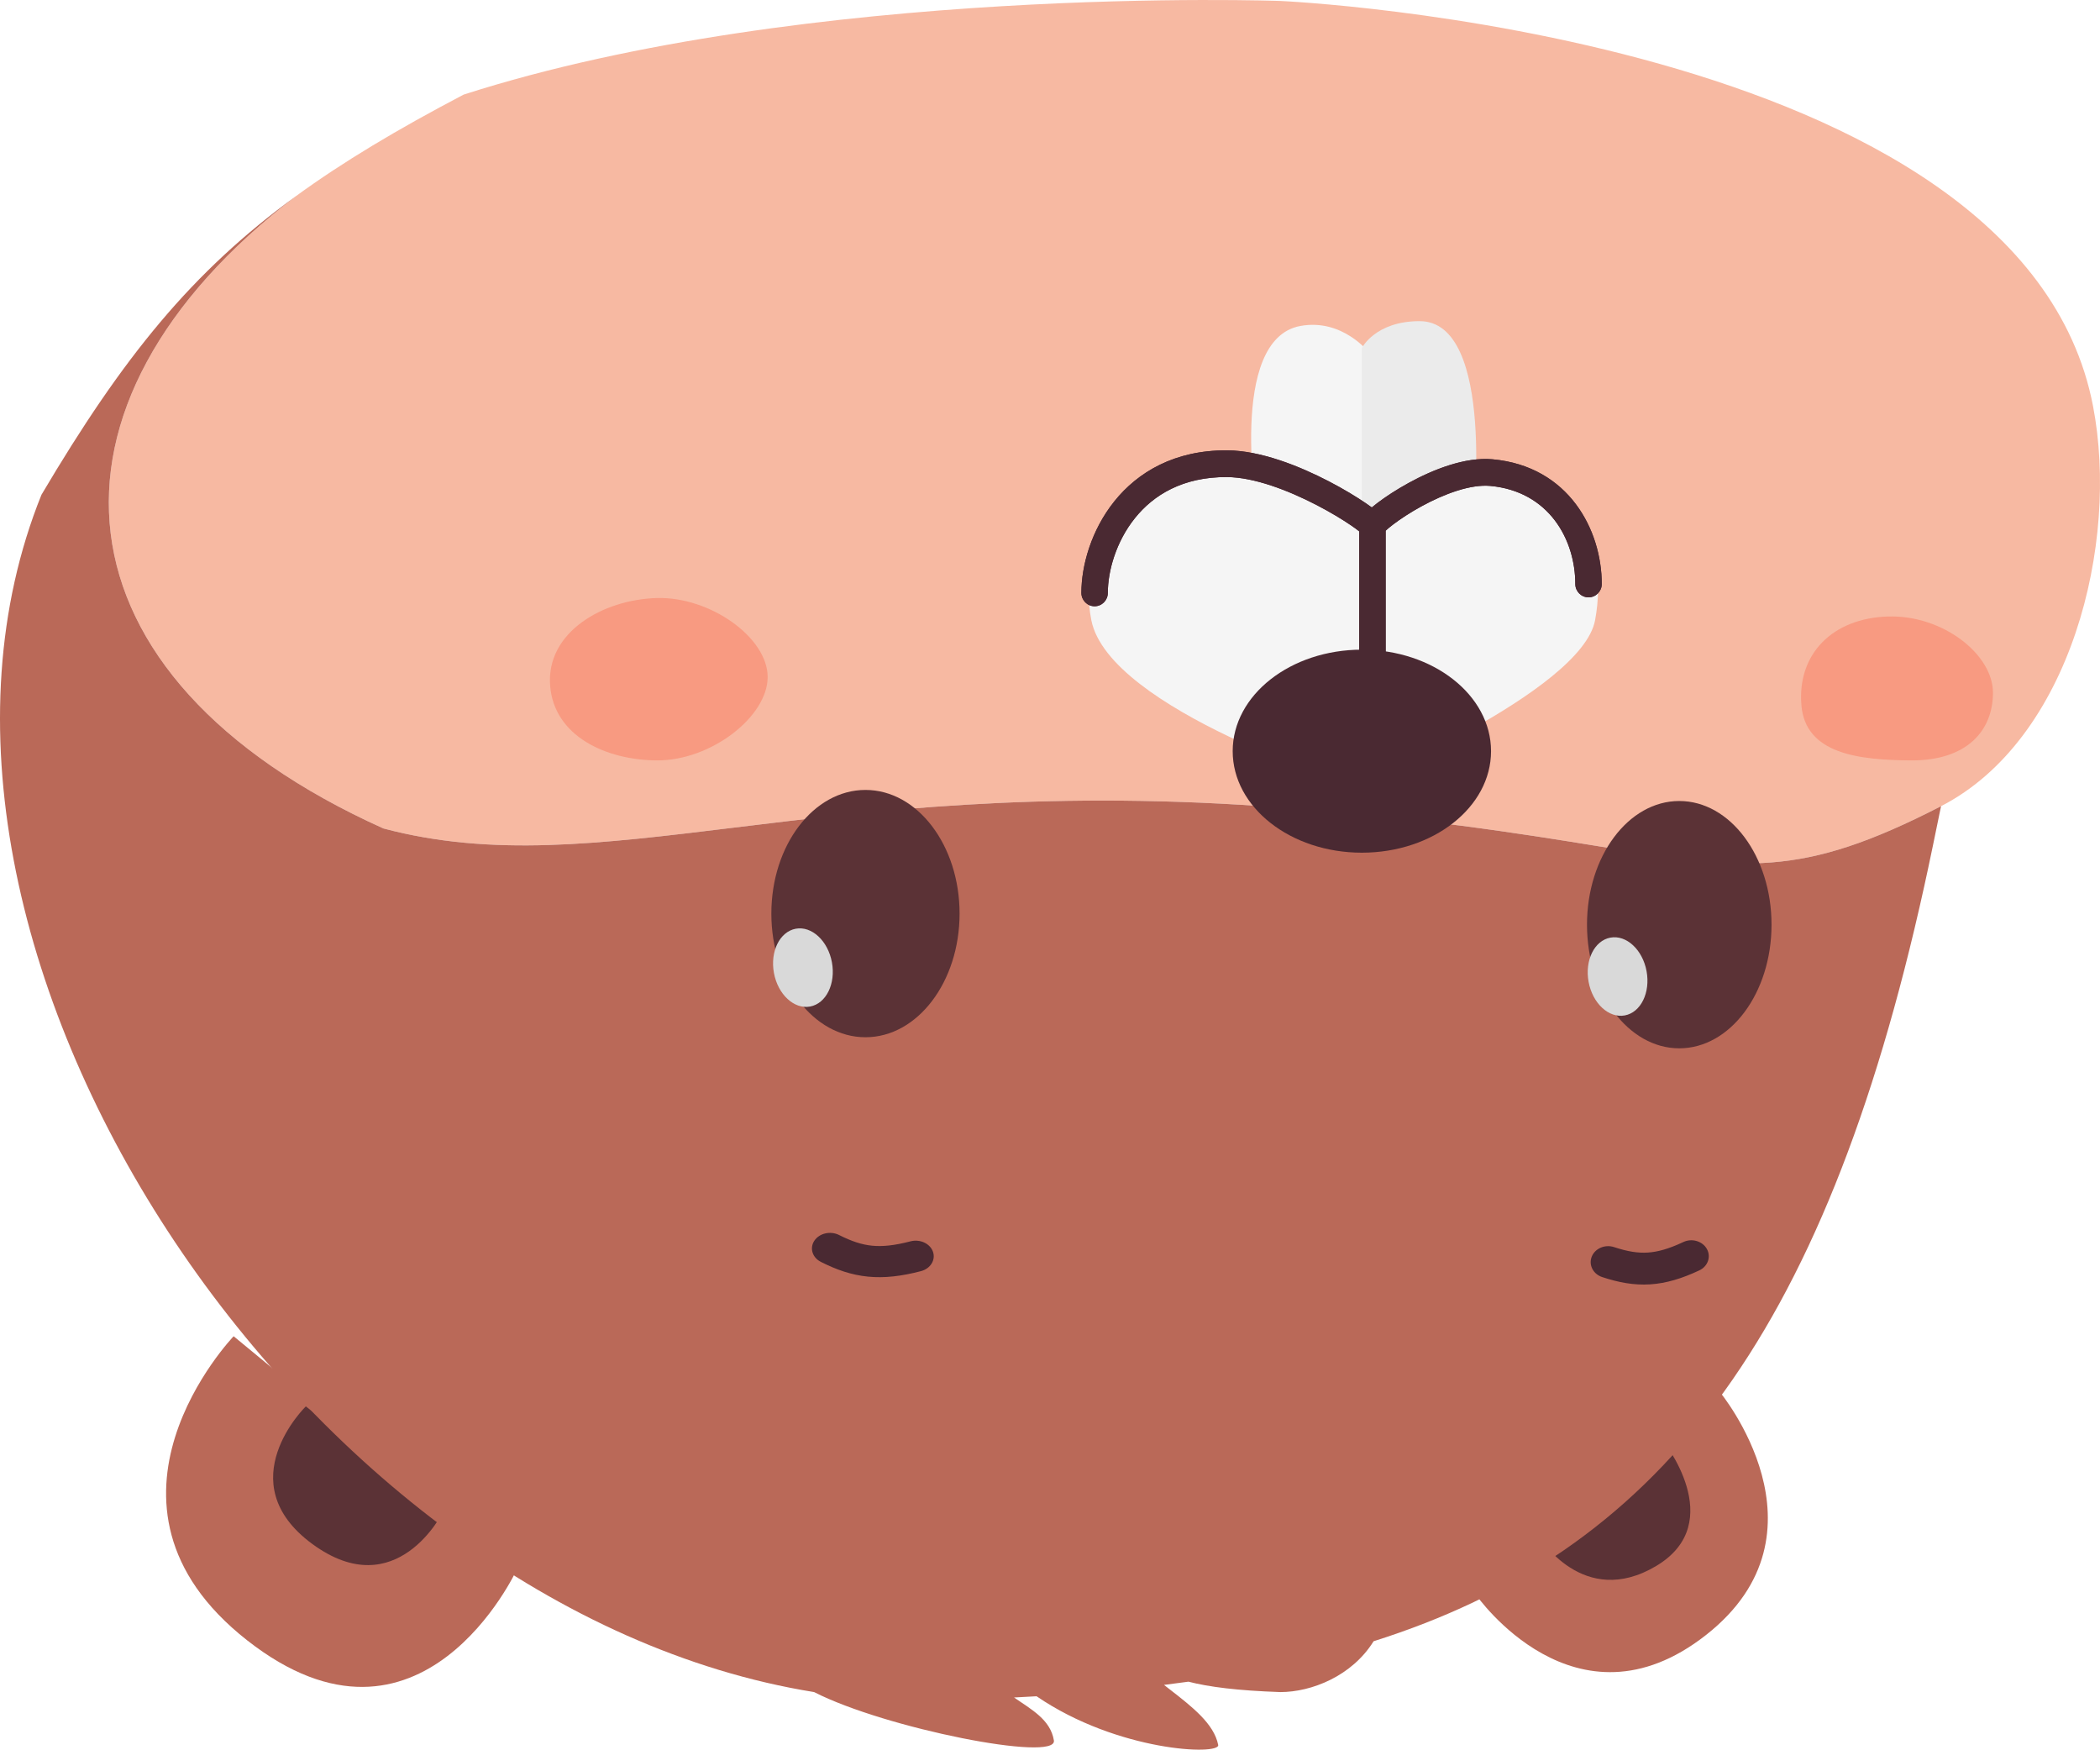 <svg width="569" height="474" viewBox="0 0 569 474" fill="none" xmlns="http://www.w3.org/2000/svg">
<path d="M140 425.271C140 425.271 114.131 481.379 66.957 444.371C19.783 407.364 63.305 362 63.305 362L140 425.271Z" fill="#BA6958"/>
<path d="M120 409.638C120 409.638 107.474 435.035 84.632 418.284C61.79 401.533 82.863 381 82.863 381L120 409.638Z" fill="#5B3236"/>
<path d="M400 432.14C400 432.14 426.856 470.737 462.257 442.928C497.658 415.118 465.919 377 465.919 377L400 432.14Z" fill="#BA6958"/>
<path d="M417 416.291C417 416.291 428.959 436.055 448.766 424.228C468.572 412.401 450.354 390 450.354 390L417 416.291Z" fill="#5B3236"/>
<path d="M346.917 0.259C346.917 0.259 547.631 9.187 567.097 109.935C574.317 147.297 561.076 200.327 525.928 218.405C487.637 238.101 472.785 235.691 433.356 229.292C412.341 225.882 384.345 221.339 342.097 218.405C281.07 214.168 236.125 219.659 199.033 224.191C162.27 228.682 133.222 232.231 103.876 224.432C12.522 183.304 6.109 109.721 80.217 53.106C92.991 43.808 107.727 35.016 125.636 25.625C219.108 -4.379 346.917 0.259 346.917 0.259Z" fill="#F7B9A2"/>
<path d="M220.583 458.399C81.902 436.037 -37.904 255.969 11.231 134.039C33.352 96.658 51.997 73.648 80.217 53.106C6.109 109.721 12.522 183.304 103.876 224.432C133.222 232.231 162.27 228.682 199.033 224.191C236.125 219.659 281.07 214.168 342.097 218.405C384.345 221.339 412.341 225.882 433.356 229.292C472.785 235.691 487.637 238.101 525.928 218.405C524.893 223.498 522.577 234.746 521.376 240.099C493.971 364.167 448.323 420.551 372.183 444.628C366.303 454.083 355.339 458.399 346.917 458.399C335.375 458.002 327.553 457.018 322.012 455.583C319.824 455.889 317.616 456.179 315.389 456.455C315.88 456.839 316.372 457.221 316.862 457.602C323.05 462.408 328.927 466.972 330.072 472.709C330.652 475.612 302.845 474.569 280.862 459.532C278.842 459.652 276.808 459.763 274.759 459.866C279.379 463.074 284.64 465.834 285.555 471.505C286.514 477.454 239.849 468.252 220.583 458.399Z" fill="#BA6958"/>
<path d="M352.333 88.308C332.499 91.946 340.666 139.237 340.666 139.237L371 155V95.584C371 95.584 363.822 86.201 352.333 88.308Z" fill="#F5F5F5"/>
<path d="M384.651 87C405.407 87 399.098 141.643 399.098 141.643L369 155V94.286C369 94.286 372.612 87 384.651 87Z" fill="#EBEBEB"/>
<path d="M295.698 168.012C300.53 192.33 366.966 213 366.966 213C366.966 213 428.571 187.466 432.195 168.012C436.318 145.874 424.362 126.144 401.996 125.456C388.073 125.027 371.798 138.831 371.798 138.831C371.798 138.831 350.005 122.287 333.144 123.024C307.738 124.134 291.349 146.126 295.698 168.012Z" fill="#F5F5F5"/>
<ellipse cx="25.5" cy="33.5" rx="25.5" ry="33.5" transform="matrix(1 0 0 -1 209 281)" fill="#5B3236"/>
<ellipse cx="7.99" cy="10.72" rx="7.99" ry="10.72" transform="matrix(0.983 -0.182 -0.182 -0.983 211.652 274.132)" fill="#D9D9D9"/>
<ellipse cx="25" cy="33.5" rx="25" ry="33.5" transform="matrix(1 0 0 -1 430 284)" fill="#5B3236"/>
<ellipse cx="7.99" cy="10.72" rx="7.99" ry="10.72" transform="matrix(0.983 -0.182 -0.182 -0.983 432.385 276.541)" fill="#D9D9D9"/>
<path fill-rule="evenodd" clip-rule="evenodd" d="M371.864 192C373.844 192 375.449 190.379 375.449 188.379V143.77C375.918 143.325 376.62 142.734 377.541 142.036C379.447 140.591 382.106 138.834 385.145 137.171C391.408 133.743 398.497 131.149 403.799 131.64C419.708 133.115 426.831 146.203 426.831 158.207C426.831 160.207 428.435 161.828 430.415 161.828C432.395 161.828 434 160.207 434 158.207C434 143.66 425.128 126.346 404.455 124.429C396.914 123.73 388.215 127.255 381.73 130.804C378.395 132.629 375.439 134.576 373.238 136.243C372.684 136.663 372.166 137.075 371.693 137.471C371.21 137.114 370.679 136.738 370.108 136.348C367.586 134.624 364.078 132.487 360.051 130.397C352.131 126.287 341.602 122.045 332.45 122.001C318.268 121.931 308.29 127.888 301.932 135.816C295.68 143.613 293 153.215 293 160.621C293 162.621 294.605 164.242 296.585 164.242C298.565 164.242 300.169 162.621 300.169 160.621C300.169 154.751 302.359 146.789 307.504 140.374C312.544 134.089 320.489 129.184 332.415 129.242C339.801 129.278 349.071 132.841 356.775 136.838C360.559 138.801 363.818 140.792 366.09 142.345C367.027 142.985 367.761 143.527 368.28 143.943V188.379C368.28 190.379 369.885 192 371.864 192ZM374.981 144.255C374.937 144.31 374.946 144.307 374.983 144.253C374.982 144.253 374.982 144.254 374.981 144.255Z" fill="#4A2932"/>
<path fill-rule="evenodd" clip-rule="evenodd" d="M371.864 192C373.844 192 375.449 190.379 375.449 188.379V143.77C375.918 143.325 376.62 142.734 377.541 142.036C379.447 140.591 382.106 138.834 385.145 137.171C391.408 133.743 398.497 131.149 403.799 131.64C419.708 133.115 426.831 146.203 426.831 158.207C426.831 160.207 428.435 161.828 430.415 161.828C432.395 161.828 434 160.207 434 158.207C434 143.66 425.128 126.346 404.455 124.429C396.914 123.73 388.215 127.255 381.73 130.804C378.395 132.629 375.439 134.576 373.238 136.243C372.684 136.663 372.166 137.075 371.693 137.471C371.21 137.114 370.679 136.738 370.108 136.348C367.586 134.624 364.078 132.487 360.051 130.397C352.131 126.287 341.602 122.045 332.45 122.001C318.268 121.931 308.29 127.888 301.932 135.816C295.68 143.613 293 153.215 293 160.621C293 162.621 294.605 164.242 296.585 164.242C298.565 164.242 300.169 162.621 300.169 160.621C300.169 154.751 302.359 146.789 307.504 140.374C312.544 134.089 320.489 129.184 332.415 129.242C339.801 129.278 349.071 132.841 356.775 136.838C360.559 138.801 363.818 140.792 366.09 142.345C367.027 142.985 367.761 143.527 368.28 143.943V188.379C368.28 190.379 369.885 192 371.864 192ZM374.981 144.255C374.937 144.31 374.946 144.307 374.983 144.253C374.982 144.253 374.982 144.254 374.981 144.255Z" fill="#4A2932"/>
<ellipse cx="35" cy="27.5" rx="35" ry="27.5" transform="matrix(1 0 0 -1 334 231)" fill="#4A2932"/>
<path fill-rule="evenodd" clip-rule="evenodd" d="M236.314 337.471C233.561 337.201 230.821 336.327 227.359 334.579C225.029 333.402 222.035 334.077 220.671 336.088C219.307 338.098 220.089 340.682 222.419 341.859C226.61 343.976 230.671 345.409 235.212 345.853C239.734 346.296 244.326 345.719 249.522 344.367C252.107 343.694 253.57 341.34 252.79 339.11C252.011 336.88 249.283 335.617 246.698 336.29C242.277 337.44 239.084 337.742 236.314 337.471Z" fill="#4A2932"/>
<path fill-rule="evenodd" clip-rule="evenodd" d="M446.456 339.331C443.782 339.5 440.995 339.06 437.344 337.854C434.887 337.042 432.174 338.202 431.284 340.443C430.394 342.685 431.665 345.161 434.122 345.972C438.542 347.432 442.699 348.224 447.112 347.944C451.507 347.666 455.761 346.35 460.432 344.157C462.756 343.066 463.67 340.463 462.475 338.343C461.279 336.223 458.425 335.388 456.102 336.479C452.127 338.346 449.149 339.16 446.456 339.331Z" fill="#4A2932"/>
<path d="M177.929 205.999C192.679 206.105 208 194.111 208 183.411C208 172.712 192.393 161.584 177.929 162.012C163.26 162.446 147.911 171.329 149.061 185.789C150.143 199.402 164.114 205.901 177.929 205.999Z" fill="#F89A81"/>
<path d="M517.756 205.999C532.91 206.101 540 197.972 540 187.652C540 177.333 526.5 166.599 511.64 167.012C496.57 167.43 486.916 177.146 488.098 191.092C489.21 204.222 503.563 205.904 517.756 205.999Z" fill="#F89A81"/>
</svg>
